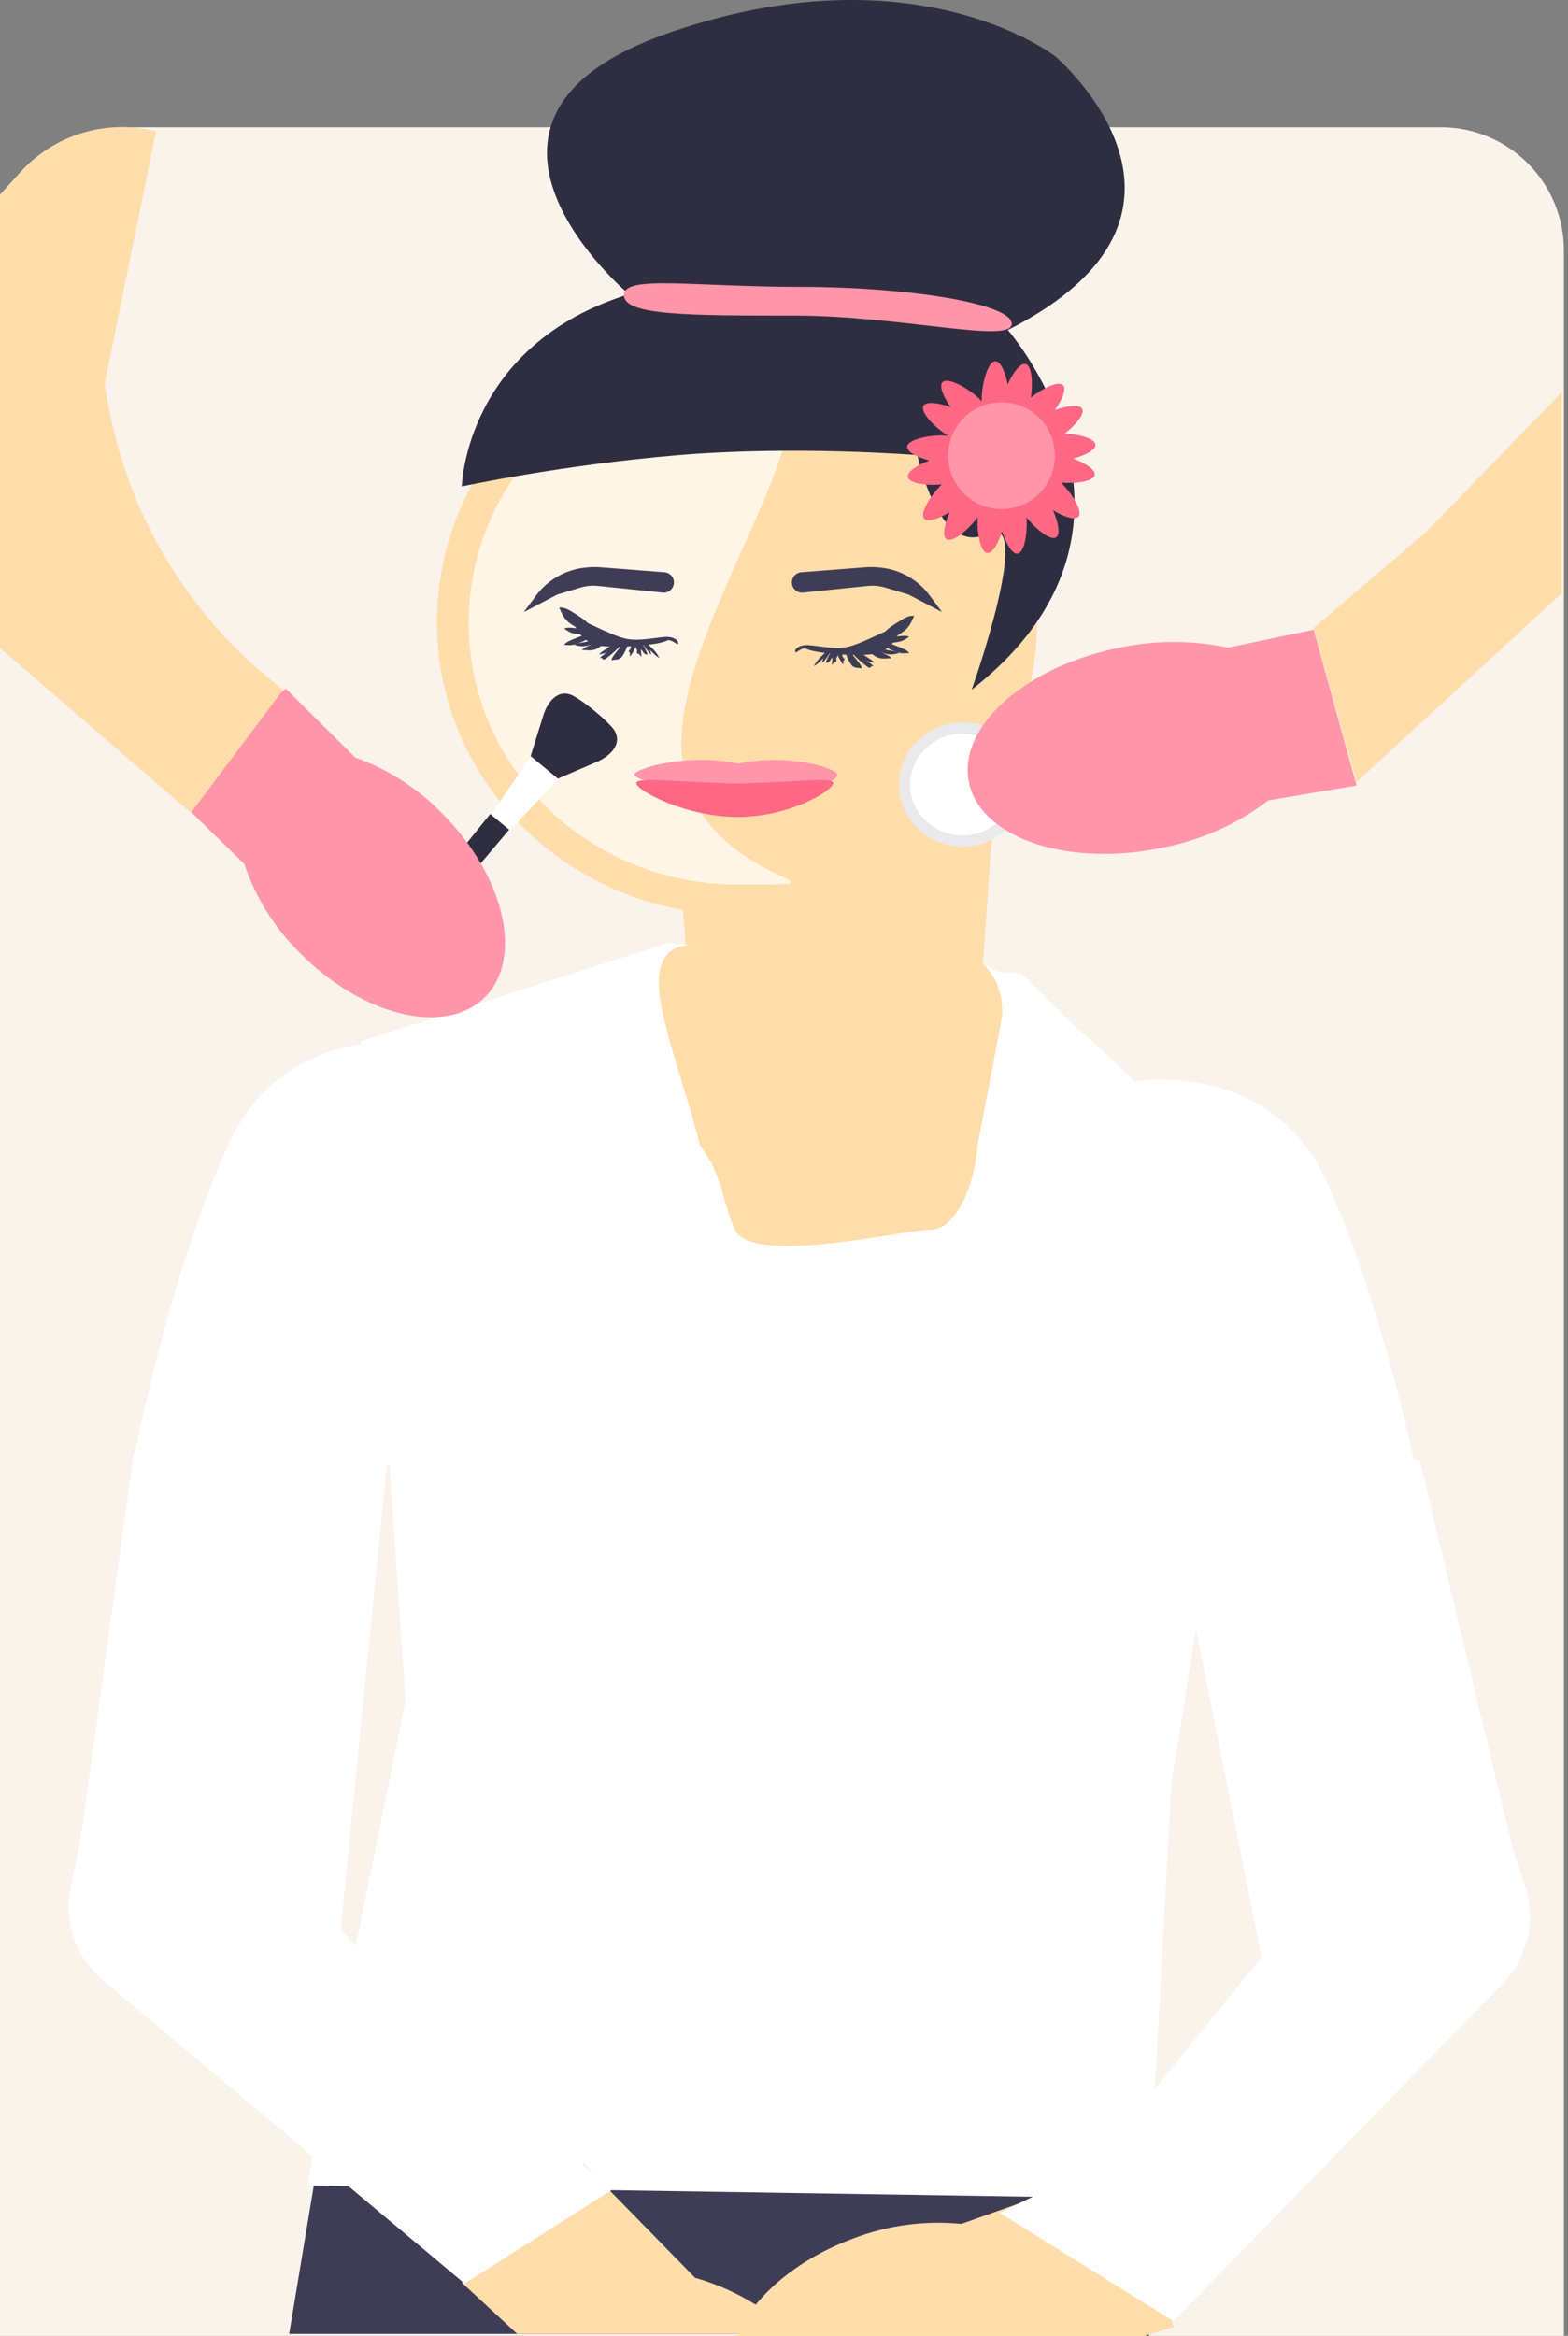 <svg width="382" height="569" viewBox="0 0 382 569" fill="none" xmlns="http://www.w3.org/2000/svg">
<rect x="0" y="0" width="382" height="569" fill="#808080" stroke="none"/>
<g clip-path="url(#clip0_359_315)">
<path d="M0 61C0 44.431 13.431 31 30 31H351C367.569 31 381 44.431 381 61V569H0V61Z" fill="#FAF3EB"/>
<path d="M238.499 248.5L243.357 179.732L163.719 188.242L168.499 248.5H238.499Z" fill="#FFDDAA"/>
<path d="M279.901 519.59V569.279L278.182 568.519H70.445L76.444 532.388L77.456 526.294L78.252 521.519L116.088 521.161L116.123 521.152L131.227 521.013L135.068 520.978L138.067 520.943L183.423 520.515L245.252 519.922L279.901 519.59Z" fill="#3F3D56"/>
<path d="M162.629 229.728L248.813 237.174L307.59 295.069L285.36 434.494L279.905 535.548L74.809 532.357L98.809 414.284L87.9 253.661L162.629 229.728Z" fill="white"/>
<path d="M179.538 222.813C219.906 222.813 252.631 190.905 252.631 151.544C252.631 112.183 219.906 80.274 179.538 80.274C139.17 80.274 106.445 112.183 106.445 151.544C106.445 190.905 139.17 222.813 179.538 222.813Z" fill="#FFDDAA"/>
<path opacity="0.7" d="M179.537 215.45C215.632 215.45 166 216.195 166 181C166 145.805 215.632 87.997 179.537 87.997C143.441 87.997 114.18 116.528 114.18 151.723C114.18 186.919 143.441 215.45 179.537 215.45Z" fill="white"/>
<path d="M103.718 254.193C103.718 254.193 69.899 247.811 55.716 278.659C41.534 309.507 32.807 354.183 32.807 354.183L109.172 357.374L103.718 254.193Z" fill="white"/>
<path d="M275.429 263.543C275.429 263.543 309.086 257.205 323.2 287.837C337.314 318.468 346 362.831 346 362.831L270 366L275.429 263.543Z" fill="white"/>
<path d="M193.227 568.519H126.008L112.534 556.062L112.498 556.088L112.722 555.87L134.281 534.657L135.65 533.304L141.918 527.15L142.079 526.984L144.666 529.629L148.453 533.505L148.65 533.706L169.35 554.866C177.989 557.311 185.895 561.745 192.412 567.777C192.69 568.022 192.959 568.275 193.227 568.519Z" fill="#FFDDAA"/>
<path d="M148.958 533.506L137.514 523.177L133.533 519.592L117.583 505.2L109.008 496.499L96.811 484.138L90.768 478.011L86.688 473.884L82.989 470.129L84.484 455.003L87.571 423.836L91.531 383.808L94.619 352.609L94.99 348.865L81.833 330.34L32.592 353.91L19.475 449.259L17.249 459.534C15.406 468.036 18.46 476.842 25.218 482.507L70.444 520.422L76.247 525.283L84.866 532.517L113.187 556.259L148.958 533.506Z" fill="white"/>
<path d="M154.094 284.89C154.094 284.89 216.298 224.973 240.899 235.689C265.5 246.404 307.39 297.103 307.39 297.103L246.98 344.802L154.094 284.89Z" fill="white"/>
<ellipse cx="234.5" cy="191.113" rx="15.5" ry="15.113" fill="white"/>
<path opacity="0.1" fill-rule="evenodd" clip-rule="evenodd" d="M234.5 206.227C243.06 206.227 250 199.46 250 191.113C250 182.766 243.06 176 234.5 176C225.94 176 219 182.766 219 191.113C219 199.46 225.94 206.227 234.5 206.227ZM247.266 191.113C247.266 197.886 241.616 203.493 234.5 203.493C227.384 203.493 221.734 197.886 221.734 191.113C221.734 184.341 227.384 178.734 234.5 178.734C241.616 178.734 247.266 184.341 247.266 191.113Z" fill="#2F2E41"/>
<path d="M340.908 149.035L299.159 157.754C289.987 155.825 280.442 155.933 271.325 158.068C248.424 163.127 232.72 178.026 236.239 191.349C239.758 204.672 261.169 211.372 284.06 206.312C293.241 204.405 301.789 200.514 308.988 194.966L330.5 191.349L320.033 153.394L340.908 149.035Z" fill="#FF95A8"/>
<path d="M272.691 528.063L234.197 541.731C225.263 540.848 216.229 542.067 207.851 545.286C186.77 553.063 173.731 569.947 178.719 583.004C183.707 596.061 204.833 600.343 225.906 592.566C234.372 589.571 241.993 584.644 248.129 578.199L285.952 566.838L272.683 528.028L272.691 528.063Z" fill="#FFDDAA"/>
<path d="M243.5 538.977L255 533.5L262.017 530.908L276.439 515.009L284.097 505.502L294.991 491.996L300.389 485.301L304.034 480.79L307.337 476.688L304.358 461.777L298.213 431.056L290.326 391.599L284.177 360.846L283.439 357.155L294.678 337.418L345.919 356.027L368.366 449.652L371.592 459.661C374.263 467.943 372.098 477.009 365.946 483.315L324.767 525.516L319.482 530.927L311.636 538.977L285.849 565.404L243.5 538.977Z" fill="white"/>
<path d="M130.62 145.05L127.609 149.105L135.757 144.837L141.387 143.138C142.782 142.717 144.246 142.577 145.696 142.727L161.446 144.355C163.431 144.56 164.839 142.464 163.898 140.704C163.498 139.955 162.743 139.462 161.896 139.396L146.465 138.192C144.828 138.065 143.181 138.133 141.559 138.396C137.186 139.105 133.261 141.492 130.62 145.05Z" fill="#3F3D56"/>
<path d="M226.488 145.05L229.498 149.105L221.35 144.837L215.721 143.138C214.326 142.717 212.861 142.577 211.412 142.727L195.661 144.355C193.676 144.56 192.268 142.464 193.209 140.704C193.61 139.955 194.364 139.462 195.211 139.396L210.642 138.192C212.28 138.065 213.927 138.133 215.548 138.396C219.922 139.105 223.846 141.492 226.488 145.05Z" fill="#3F3D56"/>
<path d="M119.445 198.259L124.057 202.085L92.72 239.127C91.857 240.147 90.333 240.282 89.304 239.428V239.428C88.278 238.577 88.126 237.06 88.964 236.022L119.445 198.259Z" fill="#2F2E41"/>
<path d="M129.385 184.263L135.973 189.728L124.268 202.262L119.57 198.364L129.385 184.263Z" fill="white"/>
<path d="M132.364 174.263C133.568 170.404 136.397 167.591 139.89 169.625C141.258 170.421 142.932 171.59 144.972 173.281C146.697 174.713 148.002 175.953 148.985 177.022C152.018 180.319 149.515 183.816 145.4 185.586L135.905 189.671L129.272 184.169L132.364 174.263Z" fill="#2F2E41"/>
<path d="M69.635 167.747L86.536 184.517C94.668 187.423 102.028 192.193 108 198.428C123.157 213.838 127.593 233.843 117.914 243.119C108.235 252.395 88.106 247.427 72.957 232.021C66.817 225.943 62.203 218.538 59.502 210.425L39.842 191.265L69.635 167.747Z" fill="#FF95A8"/>
<path d="M380.5 144.5V95.5L347.5 129.5L320 153L330.5 190.5L380.5 144.5Z" fill="#FFDDAA"/>
<path d="M46.5 198L-1 157V48.5L4.976 41.911C13.294 32.739 26.006 28.924 38 32L25.5 93.5L26.093 97.018C30.851 125.273 46.194 150.655 69 168L46.5 198Z" fill="#FFDDAA"/>
<path d="M223.5 110.858C223.5 110.858 193.952 108.478 165.38 110.858C136.807 113.238 112.5 118.5 112.5 118.5C112.5 118.5 113.273 84.023 153.204 71.672C153.204 71.672 102.432 28.967 162.88 8.019C223.329 -12.93 257.154 13.787 257.154 13.787C257.154 13.787 301.898 51.901 245.544 80.388C245.544 80.388 287.389 128.415 236.726 168C236.726 168 252.324 124.093 240.5 130C228.676 135.907 223.5 110.858 223.5 110.858Z" fill="#2F2E41"/>
<path d="M261.465 111.693C264.312 110.943 266.974 109.635 266.885 108.341C266.781 106.804 262.828 105.774 259.419 105.617C261.99 103.605 264.353 100.824 263.631 99.566C262.966 98.409 259.876 98.857 257.024 99.876C258.712 97.463 259.898 94.745 258.995 93.814C257.869 92.656 253.875 94.656 251.149 96.867C251.679 93.422 251.411 89.074 249.866 88.681C248.574 88.352 246.742 90.881 245.486 93.636C244.931 90.745 243.807 88 242.51 88C240.663 88 239.165 93.57 239.165 97.199C239.165 97.404 239.17 97.597 239.18 97.782C238.994 97.567 238.782 97.342 238.54 97.107C235.936 94.579 230.897 91.772 229.61 93.098C228.706 94.028 229.893 96.747 231.58 99.159C228.729 98.141 225.638 97.693 224.974 98.849C224.081 100.403 227.897 104.282 230.998 106.163C230.812 106.141 230.616 106.122 230.408 106.108C226.787 105.861 221.128 106.976 221.002 108.819C220.914 110.113 223.576 111.421 226.423 112.171C223.589 113.237 220.94 114.892 221.181 116.204C221.473 117.796 225.922 118.354 229.42 118.027C226.807 120.535 223.973 125.027 225.155 126.343C226.022 127.308 228.815 126.31 231.337 124.79C230.127 127.566 229.469 130.619 230.578 131.36C232.043 132.34 236.061 128.93 238.179 125.995C237.963 129.585 238.823 134.518 240.527 134.712C241.816 134.86 243.244 132.26 244.123 129.45C245.058 132.33 246.591 135.051 247.913 134.87C249.631 134.636 250.38 129.58 250.06 125.987C252.245 128.801 255.922 131.811 257.31 130.882C258.418 130.141 257.761 127.088 256.551 124.312C259.072 125.832 261.865 126.83 262.732 125.866C263.915 124.549 261.081 120.057 258.467 117.549C261.966 117.876 266.415 117.318 266.707 115.726C266.947 114.414 264.299 112.759 261.465 111.693ZM246.136 121.849C245.404 121.949 244.735 122.092 244.226 122.456C243.686 121.919 242.896 121.756 242.018 121.656C241.035 121.544 240.142 121.533 239.461 122.1C239.212 121.407 238.599 120.915 237.885 120.437C237.271 120.027 236.675 119.69 236.053 119.625C236.004 118.864 235.522 118.218 234.932 117.561C234.555 117.142 234.178 116.767 233.76 116.517C234.363 115.782 234.294 114.854 234.107 113.836C233.974 113.109 233.801 112.447 233.414 111.956C233.926 111.391 234.053 110.595 234.113 109.713C234.179 108.751 234.152 107.878 233.596 107.228C235.032 107.411 235.725 106.516 236.369 105.395C236.737 104.755 237.032 104.138 237.055 103.513C237.81 103.412 238.422 102.887 239.037 102.253C239.563 101.712 240.01 101.176 240.178 100.559C240.781 101.065 241.603 101.142 242.51 101.142C243.394 101.142 244.197 101.069 244.795 100.597C245.259 101.016 245.908 101.234 246.623 101.416C247.307 101.59 247.951 101.707 248.538 101.59C248.752 102.078 249.132 102.523 249.567 102.97C250.183 103.604 250.794 104.129 251.549 104.23C251.572 104.855 251.868 105.472 252.236 106.112C252.669 106.866 253.124 107.518 253.812 107.809C253.731 108.246 253.74 108.728 253.774 109.236C253.835 110.117 253.962 110.913 254.473 111.478C254.086 111.969 253.913 112.631 253.78 113.358C253.594 114.376 253.524 115.304 254.127 116.039C253.709 116.289 253.333 116.664 252.956 117.083C252.366 117.741 251.883 118.387 251.834 119.147C251.212 119.212 250.617 119.549 250.003 119.959C249.164 120.52 248.466 121.102 248.332 122.004C247.703 121.699 246.95 121.738 246.136 121.849Z" fill="#FF6884"/>
<path d="M238.153 279L243.876 248.998C245.757 239.137 238.198 230 228.159 230H170.5C169 230.5 160.5 228.5 160.5 239.5C160.5 248.709 168.333 268.833 170.5 279C176.167 286.333 175.8 292.3 179 299.5C183 308.5 220.5 299.5 227 299.5C232.2 299.5 237.32 290.167 238.153 279Z" fill="#FFDDAA"/>
<circle cx="244" cy="111" r="13" fill="#FF95A8"/>
<path d="M204 188.721C203.269 192.078 192.791 190.735 179.866 190.735C166.941 190.735 156.5 191.406 154.5 188.721C154.5 187.238 167.433 183.35 179.866 186.035C192.298 183.35 204 187.238 204 188.721Z" fill="#FF95A8"/>
<path d="M203 190.765C203 192.487 192.58 199 179.727 199C166.874 199 155 192.487 155 190.765C155 189.043 166.874 190.765 179.727 190.765C192.58 190.765 203 189.044 203 190.765Z" fill="#FF6884"/>
<path d="M246.5 78.881C246.5 83.851 219.457 76.881 193.5 76.881C167.543 76.881 152 76.851 152 71.881C152 66.91 169.043 69.881 195 69.881C220.957 69.881 246.5 73.91 246.5 78.881Z" fill="#FF95A8"/>
<path d="M162.912 155.652C163.154 154.279 157.125 156.408 152.834 155.652C148.543 154.895 140.135 149.644 139.893 151.017C139.651 152.39 141.686 156.521 145.977 157.277C150.267 158.034 162.67 157.025 162.912 155.652Z" fill="#3F3D56"/>
<path d="M160.668 156.082C160.575 156.752 161.749 155.769 163.005 155.944C164.261 156.118 165.123 157.384 165.216 156.714C165.309 156.045 164.367 155.36 163.111 155.186C161.855 155.011 160.761 155.412 160.668 156.082Z" fill="#3F3D56"/>
<path d="M136.234 148.019C136.918 149.469 137.326 150.89 139.267 152.129C141.208 153.368 142.692 154.59 143.468 153.376C144.243 152.162 142.471 151.001 140.53 149.762C138.589 148.523 137.522 147.858 136.234 148.019Z" fill="#3F3D56"/>
<path d="M137.439 153.127C138.291 153.667 138.969 154.252 140.498 154.429C142.028 154.605 143.282 154.869 143.367 154.133C143.452 153.397 142.047 153.222 140.517 153.046C138.988 152.869 138.152 152.78 137.439 153.127Z" fill="#3F3D56"/>
<path d="M137.421 157.074C138.428 157.139 139.303 157.326 140.73 156.747C142.156 156.167 143.383 155.797 143.104 155.11C142.825 154.424 141.509 154.945 140.082 155.525C138.656 156.104 137.88 156.427 137.421 157.074Z" fill="#3F3D56"/>
<path d="M160.663 160.274C160.226 159.55 159.919 158.906 158.917 157.947C157.916 156.988 157.128 156.15 156.871 156.418C156.614 156.687 157.53 157.573 158.531 158.532C159.532 159.491 160.081 160.012 160.663 160.274Z" fill="#3F3D56"/>
<path d="M158.669 159.436C158.51 158.831 158.44 158.295 157.865 157.485C157.291 156.674 156.863 155.967 156.56 156.182C156.257 156.397 156.78 157.146 157.355 157.957C157.929 158.768 158.245 159.208 158.669 159.436Z" fill="#3F3D56"/>
<path d="M139.984 157.132C140.975 157.321 141.82 157.616 143.308 157.217C144.795 156.819 146.058 156.603 145.866 155.887C145.674 155.171 143.917 155.229 143.308 156.217C141.82 156.615 140.519 156.547 139.984 157.132Z" fill="#3F3D56"/>
<path d="M141.795 158.357C142.801 158.293 144.173 158.725 145.514 157.969C146.855 157.212 147.545 156.331 147.181 155.685C146.816 155.04 145.129 155.533 144.785 156.642C143.444 157.399 142.167 157.657 141.795 158.357Z" fill="#3F3D56"/>
<path d="M145.965 159.454C146.882 159.165 148.127 159.185 149.358 158.261C150.589 157.336 151.229 156.466 150.905 156.035C150.582 155.604 149.038 156.4 148.711 157.37C147.48 158.295 146.313 158.805 145.965 159.454Z" fill="#3F3D56"/>
<path d="M146.176 160.323C147.093 160.034 146.543 161.248 147.774 160.323C149.005 159.399 151.44 157.336 151.116 156.905C150.793 156.474 149.249 157.269 148.922 158.24C147.69 159.164 146.524 159.674 146.176 160.323Z" fill="#3F3D56"/>
<path d="M149.017 160.84C149.877 160.571 150.854 160.911 151.549 159.92C152.244 158.928 153.418 156.69 152.659 156.158C151.9 155.626 150.718 156.442 151.152 157.558C150.457 158.55 148.882 160.103 149.017 160.84Z" fill="#3F3D56"/>
<path d="M153.19 158.858C153.792 158.567 153.148 160.448 153.717 159.636C154.285 158.825 155.305 157.036 154.855 156.721C154.405 156.405 153.53 157.137 153.702 157.921C153.133 158.733 153.178 158.324 153.19 158.858Z" fill="#3F3D56"/>
<path d="M155.352 159.321C155.657 158.726 156.277 160.615 156.242 159.625C156.207 158.635 155.943 156.592 155.393 156.612C154.844 156.631 154.587 157.743 155.196 158.265C155.232 159.255 155.021 158.903 155.352 159.321Z" fill="#3F3D56"/>
<path d="M157.635 159.55C157.697 158.884 157.778 159.387 157.378 158.48C156.979 157.574 156.508 156.601 156.005 156.823C155.502 157.045 155.675 158.172 156.435 158.432C156.835 159.338 157.172 159.284 157.635 159.55Z" fill="#3F3D56"/>
<path d="M196.022 157.652C195.78 156.279 201.809 158.408 206.1 157.652C210.39 156.895 218.799 151.644 219.041 153.017C219.283 154.39 217.248 158.521 212.957 159.277C208.666 160.034 196.264 159.025 196.022 157.652Z" fill="#3F3D56"/>
<path d="M198.266 158.082C198.359 158.752 197.184 157.769 195.928 157.944C194.672 158.118 193.81 159.384 193.717 158.714C193.624 158.045 194.567 157.36 195.823 157.186C197.079 157.011 198.172 157.412 198.266 158.082Z" fill="#3F3D56"/>
<path d="M222.7 150.019C222.015 151.469 221.608 152.89 219.667 154.129C217.726 155.368 216.241 156.59 215.466 155.376C214.691 154.162 216.463 153.001 218.404 151.762C220.345 150.523 221.411 149.858 222.7 150.019Z" fill="#3F3D56"/>
<path d="M221.494 155.127C220.643 155.667 219.965 156.252 218.435 156.429C216.906 156.605 215.652 156.869 215.567 156.133C215.482 155.397 216.887 155.222 218.417 155.046C219.946 154.869 220.782 154.78 221.494 155.127Z" fill="#3F3D56"/>
<path d="M221.512 159.074C220.506 159.139 219.63 159.326 218.204 158.747C216.778 158.167 215.551 157.797 215.83 157.11C216.109 156.424 217.425 156.945 218.851 157.525C220.278 158.104 221.054 158.427 221.512 159.074Z" fill="#3F3D56"/>
<path d="M198.27 162.274C198.708 161.55 199.015 160.906 200.016 159.947C201.017 158.988 201.806 158.15 202.063 158.418C202.32 158.687 201.404 159.573 200.402 160.532C199.401 161.491 198.852 162.012 198.27 162.274Z" fill="#3F3D56"/>
<path d="M200.265 161.436C200.423 160.831 200.494 160.295 201.068 159.485C201.643 158.674 202.07 157.967 202.373 158.182C202.677 158.397 202.153 159.146 201.579 159.957C201.005 160.768 200.688 161.208 200.265 161.436Z" fill="#3F3D56"/>
<path d="M218.949 159.132C217.959 159.321 217.113 159.616 215.626 159.217C214.139 158.819 212.876 158.603 213.067 157.887C213.259 157.171 215.016 157.229 215.626 158.217C217.113 158.615 218.414 158.547 218.949 159.132Z" fill="#3F3D56"/>
<path d="M217.139 160.357C216.132 160.293 214.76 160.725 213.42 159.969C212.079 159.212 211.389 158.331 211.753 157.685C212.117 157.04 213.804 157.533 214.149 158.642C215.489 159.399 216.766 159.657 217.139 160.357Z" fill="#3F3D56"/>
<path d="M212.969 161.454C212.051 161.165 210.807 161.185 209.576 160.261C208.344 159.336 207.704 158.466 208.028 158.035C208.352 157.604 209.895 158.4 210.223 159.37C211.454 160.295 212.621 160.805 212.969 161.454Z" fill="#3F3D56"/>
<path d="M212.758 162.323C211.84 162.034 212.391 163.248 211.159 162.323C209.928 161.399 207.494 159.336 207.817 158.905C208.141 158.474 209.684 159.269 210.012 160.24C211.243 161.164 212.41 161.674 212.758 162.323Z" fill="#3F3D56"/>
<path d="M209.917 162.84C209.057 162.571 208.08 162.911 207.385 161.92C206.689 160.928 205.515 158.69 206.274 158.158C207.033 157.626 208.215 158.442 207.781 159.558C208.477 160.55 210.052 162.103 209.917 162.84Z" fill="#3F3D56"/>
<path d="M205.744 160.858C205.142 160.567 205.786 162.448 205.217 161.636C204.648 160.825 203.628 159.036 204.078 158.721C204.529 158.405 205.403 159.137 205.232 159.921C205.801 160.733 205.756 160.324 205.744 160.858Z" fill="#3F3D56"/>
<path d="M203.581 161.321C203.276 160.726 202.657 162.615 202.692 161.625C202.727 160.635 202.991 158.592 203.54 158.612C204.09 158.631 204.347 159.743 203.737 160.265C203.702 161.255 203.913 160.903 203.581 161.321Z" fill="#3F3D56"/>
<path d="M201.299 161.55C201.236 160.884 201.155 161.387 201.555 160.48C201.955 159.574 202.426 158.601 202.929 158.823C203.432 159.045 203.258 160.172 202.498 160.432C202.099 161.338 201.762 161.284 201.299 161.55Z" fill="#3F3D56"/>
</g>
<defs>
<clipPath id="clip0_359_315">
<rect width="382" height="569" fill="white"/>
</clipPath>
</defs>
</svg>
